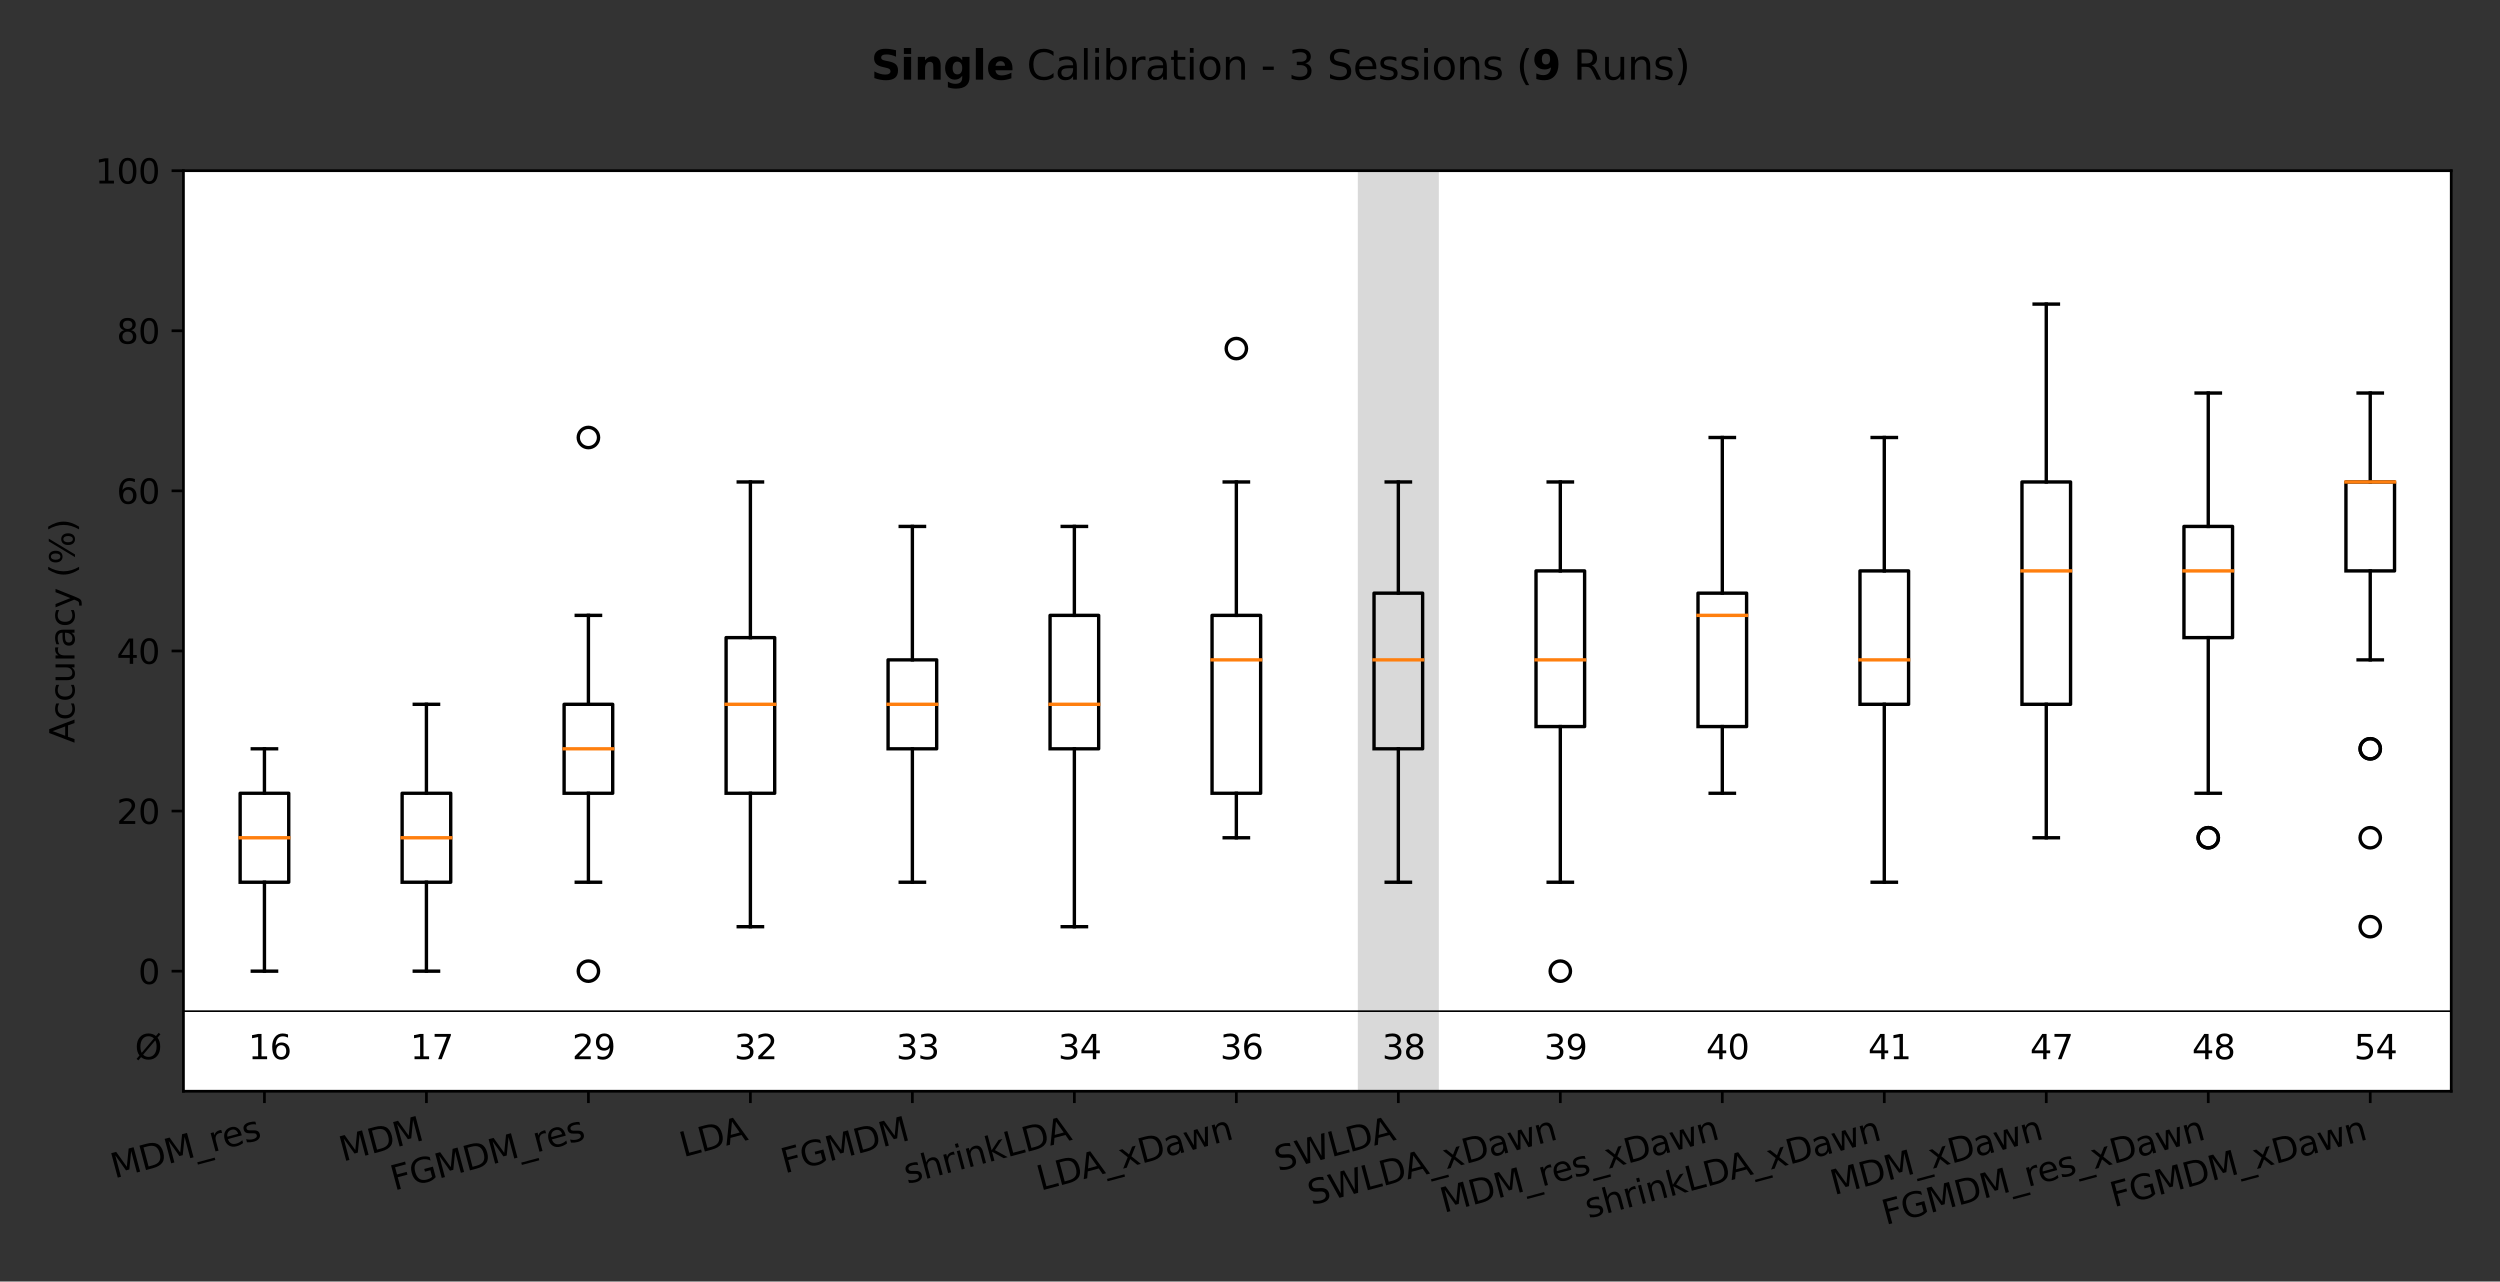 <?xml version="1.0" encoding="utf-8" standalone="no"?>
<!DOCTYPE svg PUBLIC "-//W3C//DTD SVG 1.1//EN"
  "http://www.w3.org/Graphics/SVG/1.1/DTD/svg11.dtd">
<svg xmlns:xlink="http://www.w3.org/1999/xlink" width="738.166pt" height="378.402pt" viewBox="0 0 738.166 378.402" xmlns="http://www.w3.org/2000/svg" version="1.1">
 <rect x="0" y="0" width="738.166" height="378.402" fill="#333333" stroke="none"/>
 <defs>
  <style type="text/css">*{stroke-linejoin: round; stroke-linecap: butt}</style>
 </defs>
 <g id="figure_1">
  <g id="patch_1">
   <path d="M 0 378.402 
L 738.166 378.402 
L 738.166 0 
L 0 0 
L 0 378.402 
z
" style="fill: none"/>
  </g>
  <g id="axes_1">
   <g id="patch_2">
    <path d="M 54.166 322.2 
L 723.766 322.2 
L 723.766 50.4 
L 54.166 50.4 
z
" style="fill: #ffffff"/>
   </g>
   <g id="patch_3">
    <path d="M 400.923 322.2 
L 400.923 50.4 
L 424.837 50.4 
L 424.837 322.2 
z
" clip-path="url(#pf96d94537c)" style="fill: #808080; opacity: 0.3"/>
   </g>
   <g id="matplotlib.axis_1">
    <g id="xtick_1">
     <g id="line2d_1">
      <defs>
       <path id="m843a94eb9d" d="M 0 0 
L 0 3.5 
" style="stroke: #000000; stroke-width: 0.8"/>
      </defs>
      <g>
       <use xlink:href="#m843a94eb9d" x="78.08" y="322.2" style="stroke: #000000; stroke-width: 0.8"/>
      </g>
     </g>
     <g id="text_1">
      <!-- MDM_res -->
      <g transform="translate(33.805 347.971)rotate(-15)scale(0.1 -0.1)">
       <defs>
        <path id="DejaVuSans-4d" d="M 628 4666 
L 1569 4666 
L 2759 1491 
L 3956 4666 
L 4897 4666 
L 4897 0 
L 4281 0 
L 4281 4097 
L 3078 897 
L 2444 897 
L 1241 4097 
L 1241 0 
L 628 0 
L 628 4666 
z
" transform="scale(0.016)"/>
        <path id="DejaVuSans-44" d="M 1259 4147 
L 1259 519 
L 2022 519 
Q 2988 519 3436 956 
Q 3884 1394 3884 2338 
Q 3884 3275 3436 3711 
Q 2988 4147 2022 4147 
L 1259 4147 
z
M 628 4666 
L 1925 4666 
Q 3281 4666 3915 4102 
Q 4550 3538 4550 2338 
Q 4550 1131 3912 565 
Q 3275 0 1925 0 
L 628 0 
L 628 4666 
z
" transform="scale(0.016)"/>
        <path id="DejaVuSans-5f" d="M 3263 -1063 
L 3263 -1509 
L -63 -1509 
L -63 -1063 
L 3263 -1063 
z
" transform="scale(0.016)"/>
        <path id="DejaVuSans-72" d="M 2631 2963 
Q 2534 3019 2420 3045 
Q 2306 3072 2169 3072 
Q 1681 3072 1420 2755 
Q 1159 2438 1159 1844 
L 1159 0 
L 581 0 
L 581 3500 
L 1159 3500 
L 1159 2956 
Q 1341 3275 1631 3429 
Q 1922 3584 2338 3584 
Q 2397 3584 2469 3576 
Q 2541 3569 2628 3553 
L 2631 2963 
z
" transform="scale(0.016)"/>
        <path id="DejaVuSans-65" d="M 3597 1894 
L 3597 1613 
L 953 1613 
Q 991 1019 1311 708 
Q 1631 397 2203 397 
Q 2534 397 2845 478 
Q 3156 559 3463 722 
L 3463 178 
Q 3153 47 2828 -22 
Q 2503 -91 2169 -91 
Q 1331 -91 842 396 
Q 353 884 353 1716 
Q 353 2575 817 3079 
Q 1281 3584 2069 3584 
Q 2775 3584 3186 3129 
Q 3597 2675 3597 1894 
z
M 3022 2063 
Q 3016 2534 2758 2815 
Q 2500 3097 2075 3097 
Q 1594 3097 1305 2825 
Q 1016 2553 972 2059 
L 3022 2063 
z
" transform="scale(0.016)"/>
        <path id="DejaVuSans-73" d="M 2834 3397 
L 2834 2853 
Q 2591 2978 2328 3040 
Q 2066 3103 1784 3103 
Q 1356 3103 1142 2972 
Q 928 2841 928 2578 
Q 928 2378 1081 2264 
Q 1234 2150 1697 2047 
L 1894 2003 
Q 2506 1872 2764 1633 
Q 3022 1394 3022 966 
Q 3022 478 2636 193 
Q 2250 -91 1575 -91 
Q 1294 -91 989 -36 
Q 684 19 347 128 
L 347 722 
Q 666 556 975 473 
Q 1284 391 1588 391 
Q 1994 391 2212 530 
Q 2431 669 2431 922 
Q 2431 1156 2273 1281 
Q 2116 1406 1581 1522 
L 1381 1569 
Q 847 1681 609 1914 
Q 372 2147 372 2553 
Q 372 3047 722 3315 
Q 1072 3584 1716 3584 
Q 2034 3584 2315 3537 
Q 2597 3491 2834 3397 
z
" transform="scale(0.016)"/>
       </defs>
       <use xlink:href="#DejaVuSans-4d"/>
       <use xlink:href="#DejaVuSans-44" x="86.279"/>
       <use xlink:href="#DejaVuSans-4d" x="163.281"/>
       <use xlink:href="#DejaVuSans-5f" x="249.561"/>
       <use xlink:href="#DejaVuSans-72" x="299.561"/>
       <use xlink:href="#DejaVuSans-65" x="338.424"/>
       <use xlink:href="#DejaVuSans-73" x="399.947"/>
      </g>
     </g>
    </g>
    <g id="xtick_2">
     <g id="line2d_2">
      <g>
       <use xlink:href="#m843a94eb9d" x="125.908" y="322.2" style="stroke: #000000; stroke-width: 0.8"/>
      </g>
     </g>
     <g id="text_2">
      <!-- MDM -->
      <g transform="translate(101.264 342.999)rotate(-15)scale(0.1 -0.1)">
       <use xlink:href="#DejaVuSans-4d"/>
       <use xlink:href="#DejaVuSans-44" x="86.279"/>
       <use xlink:href="#DejaVuSans-4d" x="163.281"/>
      </g>
     </g>
    </g>
    <g id="xtick_3">
     <g id="line2d_3">
      <g>
       <use xlink:href="#m843a94eb9d" x="173.737" y="322.2" style="stroke: #000000; stroke-width: 0.8"/>
      </g>
     </g>
     <g id="text_3">
      <!-- FGMDM_res -->
      <g transform="translate(116.422 351.563)rotate(-15)scale(0.1 -0.1)">
       <defs>
        <path id="DejaVuSans-46" d="M 628 4666 
L 3309 4666 
L 3309 4134 
L 1259 4134 
L 1259 2759 
L 3109 2759 
L 3109 2228 
L 1259 2228 
L 1259 0 
L 628 0 
L 628 4666 
z
" transform="scale(0.016)"/>
        <path id="DejaVuSans-47" d="M 3809 666 
L 3809 1919 
L 2778 1919 
L 2778 2438 
L 4434 2438 
L 4434 434 
Q 4069 175 3628 42 
Q 3188 -91 2688 -91 
Q 1594 -91 976 548 
Q 359 1188 359 2328 
Q 359 3472 976 4111 
Q 1594 4750 2688 4750 
Q 3144 4750 3555 4637 
Q 3966 4525 4313 4306 
L 4313 3634 
Q 3963 3931 3569 4081 
Q 3175 4231 2741 4231 
Q 1884 4231 1454 3753 
Q 1025 3275 1025 2328 
Q 1025 1384 1454 906 
Q 1884 428 2741 428 
Q 3075 428 3337 486 
Q 3600 544 3809 666 
z
" transform="scale(0.016)"/>
       </defs>
       <use xlink:href="#DejaVuSans-46"/>
       <use xlink:href="#DejaVuSans-47" x="57.52"/>
       <use xlink:href="#DejaVuSans-4d" x="135.01"/>
       <use xlink:href="#DejaVuSans-44" x="221.289"/>
       <use xlink:href="#DejaVuSans-4d" x="298.291"/>
       <use xlink:href="#DejaVuSans-5f" x="384.57"/>
       <use xlink:href="#DejaVuSans-72" x="434.57"/>
       <use xlink:href="#DejaVuSans-65" x="473.434"/>
       <use xlink:href="#DejaVuSans-73" x="534.957"/>
      </g>
     </g>
    </g>
    <g id="xtick_4">
     <g id="line2d_4">
      <g>
       <use xlink:href="#m843a94eb9d" x="221.566" y="322.2" style="stroke: #000000; stroke-width: 0.8"/>
      </g>
     </g>
     <g id="text_4">
      <!-- LDA -->
      <g transform="translate(201.769 341.7)rotate(-15)scale(0.1 -0.1)">
       <defs>
        <path id="DejaVuSans-4c" d="M 628 4666 
L 1259 4666 
L 1259 531 
L 3531 531 
L 3531 0 
L 628 0 
L 628 4666 
z
" transform="scale(0.016)"/>
        <path id="DejaVuSans-41" d="M 2188 4044 
L 1331 1722 
L 3047 1722 
L 2188 4044 
z
M 1831 4666 
L 2547 4666 
L 4325 0 
L 3669 0 
L 3244 1197 
L 1141 1197 
L 716 0 
L 50 0 
L 1831 4666 
z
" transform="scale(0.016)"/>
       </defs>
       <use xlink:href="#DejaVuSans-4c"/>
       <use xlink:href="#DejaVuSans-44" x="55.713"/>
       <use xlink:href="#DejaVuSans-41" x="130.965"/>
      </g>
     </g>
    </g>
    <g id="xtick_5">
     <g id="line2d_5">
      <g>
       <use xlink:href="#m843a94eb9d" x="269.394" y="322.2" style="stroke: #000000; stroke-width: 0.8"/>
      </g>
     </g>
     <g id="text_5">
      <!-- FGMDM -->
      <g transform="translate(231.71 346.493)rotate(-15)scale(0.1 -0.1)">
       <use xlink:href="#DejaVuSans-46"/>
       <use xlink:href="#DejaVuSans-47" x="57.52"/>
       <use xlink:href="#DejaVuSans-4d" x="135.01"/>
       <use xlink:href="#DejaVuSans-44" x="221.289"/>
       <use xlink:href="#DejaVuSans-4d" x="298.291"/>
      </g>
     </g>
    </g>
    <g id="xtick_6">
     <g id="line2d_6">
      <g>
       <use xlink:href="#m843a94eb9d" x="317.223" y="322.2" style="stroke: #000000; stroke-width: 0.8"/>
      </g>
     </g>
     <g id="text_6">
      <!-- shrinkLDA -->
      <g transform="translate(267.904 349.61)rotate(-15)scale(0.1 -0.1)">
       <defs>
        <path id="DejaVuSans-68" d="M 3513 2113 
L 3513 0 
L 2938 0 
L 2938 2094 
Q 2938 2591 2744 2837 
Q 2550 3084 2163 3084 
Q 1697 3084 1428 2787 
Q 1159 2491 1159 1978 
L 1159 0 
L 581 0 
L 581 4863 
L 1159 4863 
L 1159 2956 
Q 1366 3272 1645 3428 
Q 1925 3584 2291 3584 
Q 2894 3584 3203 3211 
Q 3513 2838 3513 2113 
z
" transform="scale(0.016)"/>
        <path id="DejaVuSans-69" d="M 603 3500 
L 1178 3500 
L 1178 0 
L 603 0 
L 603 3500 
z
M 603 4863 
L 1178 4863 
L 1178 4134 
L 603 4134 
L 603 4863 
z
" transform="scale(0.016)"/>
        <path id="DejaVuSans-6e" d="M 3513 2113 
L 3513 0 
L 2938 0 
L 2938 2094 
Q 2938 2591 2744 2837 
Q 2550 3084 2163 3084 
Q 1697 3084 1428 2787 
Q 1159 2491 1159 1978 
L 1159 0 
L 581 0 
L 581 3500 
L 1159 3500 
L 1159 2956 
Q 1366 3272 1645 3428 
Q 1925 3584 2291 3584 
Q 2894 3584 3203 3211 
Q 3513 2838 3513 2113 
z
" transform="scale(0.016)"/>
        <path id="DejaVuSans-6b" d="M 581 4863 
L 1159 4863 
L 1159 1991 
L 2875 3500 
L 3609 3500 
L 1753 1863 
L 3688 0 
L 2938 0 
L 1159 1709 
L 1159 0 
L 581 0 
L 581 4863 
z
" transform="scale(0.016)"/>
       </defs>
       <use xlink:href="#DejaVuSans-73"/>
       <use xlink:href="#DejaVuSans-68" x="52.1"/>
       <use xlink:href="#DejaVuSans-72" x="115.479"/>
       <use xlink:href="#DejaVuSans-69" x="156.592"/>
       <use xlink:href="#DejaVuSans-6e" x="184.375"/>
       <use xlink:href="#DejaVuSans-6b" x="247.754"/>
       <use xlink:href="#DejaVuSans-4c" x="305.664"/>
       <use xlink:href="#DejaVuSans-44" x="361.377"/>
       <use xlink:href="#DejaVuSans-41" x="436.629"/>
      </g>
     </g>
    </g>
    <g id="xtick_7">
     <g id="line2d_7">
      <g>
       <use xlink:href="#m843a94eb9d" x="365.051" y="322.2" style="stroke: #000000; stroke-width: 0.8"/>
      </g>
     </g>
     <g id="text_7">
      <!-- LDA_xDawn -->
      <g transform="translate(307.258 351.593)rotate(-15)scale(0.1 -0.1)">
       <defs>
        <path id="DejaVuSans-78" d="M 3513 3500 
L 2247 1797 
L 3578 0 
L 2900 0 
L 1881 1375 
L 863 0 
L 184 0 
L 1544 1831 
L 300 3500 
L 978 3500 
L 1906 2253 
L 2834 3500 
L 3513 3500 
z
" transform="scale(0.016)"/>
        <path id="DejaVuSans-61" d="M 2194 1759 
Q 1497 1759 1228 1600 
Q 959 1441 959 1056 
Q 959 750 1161 570 
Q 1363 391 1709 391 
Q 2188 391 2477 730 
Q 2766 1069 2766 1631 
L 2766 1759 
L 2194 1759 
z
M 3341 1997 
L 3341 0 
L 2766 0 
L 2766 531 
Q 2569 213 2275 61 
Q 1981 -91 1556 -91 
Q 1019 -91 701 211 
Q 384 513 384 1019 
Q 384 1609 779 1909 
Q 1175 2209 1959 2209 
L 2766 2209 
L 2766 2266 
Q 2766 2663 2505 2880 
Q 2244 3097 1772 3097 
Q 1472 3097 1187 3025 
Q 903 2953 641 2809 
L 641 3341 
Q 956 3463 1253 3523 
Q 1550 3584 1831 3584 
Q 2591 3584 2966 3190 
Q 3341 2797 3341 1997 
z
" transform="scale(0.016)"/>
        <path id="DejaVuSans-77" d="M 269 3500 
L 844 3500 
L 1563 769 
L 2278 3500 
L 2956 3500 
L 3675 769 
L 4391 3500 
L 4966 3500 
L 4050 0 
L 3372 0 
L 2619 2869 
L 1863 0 
L 1184 0 
L 269 3500 
z
" transform="scale(0.016)"/>
       </defs>
       <use xlink:href="#DejaVuSans-4c"/>
       <use xlink:href="#DejaVuSans-44" x="55.713"/>
       <use xlink:href="#DejaVuSans-41" x="130.965"/>
       <use xlink:href="#DejaVuSans-5f" x="199.373"/>
       <use xlink:href="#DejaVuSans-78" x="249.373"/>
       <use xlink:href="#DejaVuSans-44" x="308.553"/>
       <use xlink:href="#DejaVuSans-61" x="385.555"/>
       <use xlink:href="#DejaVuSans-77" x="446.834"/>
       <use xlink:href="#DejaVuSans-6e" x="528.621"/>
      </g>
     </g>
    </g>
    <g id="xtick_8">
     <g id="line2d_8">
      <g>
       <use xlink:href="#m843a94eb9d" x="412.88" y="322.2" style="stroke: #000000; stroke-width: 0.8"/>
      </g>
     </g>
     <g id="text_8">
      <!-- SWLDA -->
      <g transform="translate(377.401 345.902)rotate(-15)scale(0.1 -0.1)">
       <defs>
        <path id="DejaVuSans-53" d="M 3425 4513 
L 3425 3897 
Q 3066 4069 2747 4153 
Q 2428 4238 2131 4238 
Q 1616 4238 1336 4038 
Q 1056 3838 1056 3469 
Q 1056 3159 1242 3001 
Q 1428 2844 1947 2747 
L 2328 2669 
Q 3034 2534 3370 2195 
Q 3706 1856 3706 1288 
Q 3706 609 3251 259 
Q 2797 -91 1919 -91 
Q 1588 -91 1214 -16 
Q 841 59 441 206 
L 441 856 
Q 825 641 1194 531 
Q 1563 422 1919 422 
Q 2459 422 2753 634 
Q 3047 847 3047 1241 
Q 3047 1584 2836 1778 
Q 2625 1972 2144 2069 
L 1759 2144 
Q 1053 2284 737 2584 
Q 422 2884 422 3419 
Q 422 4038 858 4394 
Q 1294 4750 2059 4750 
Q 2388 4750 2728 4690 
Q 3069 4631 3425 4513 
z
" transform="scale(0.016)"/>
        <path id="DejaVuSans-57" d="M 213 4666 
L 850 4666 
L 1831 722 
L 2809 4666 
L 3519 4666 
L 4500 722 
L 5478 4666 
L 6119 4666 
L 4947 0 
L 4153 0 
L 3169 4050 
L 2175 0 
L 1381 0 
L 213 4666 
z
" transform="scale(0.016)"/>
       </defs>
       <use xlink:href="#DejaVuSans-53"/>
       <use xlink:href="#DejaVuSans-57" x="63.477"/>
       <use xlink:href="#DejaVuSans-4c" x="162.354"/>
       <use xlink:href="#DejaVuSans-44" x="218.066"/>
       <use xlink:href="#DejaVuSans-41" x="293.318"/>
      </g>
     </g>
    </g>
    <g id="xtick_9">
     <g id="line2d_9">
      <g>
       <use xlink:href="#m843a94eb9d" x="460.708" y="322.2" style="stroke: #000000; stroke-width: 0.8"/>
      </g>
     </g>
     <g id="text_9">
      <!-- SWLDA_xDawn -->
      <g transform="translate(387.233 355.893)rotate(-15)scale(0.1 -0.1)">
       <use xlink:href="#DejaVuSans-53"/>
       <use xlink:href="#DejaVuSans-57" x="63.477"/>
       <use xlink:href="#DejaVuSans-4c" x="162.354"/>
       <use xlink:href="#DejaVuSans-44" x="218.066"/>
       <use xlink:href="#DejaVuSans-41" x="293.318"/>
       <use xlink:href="#DejaVuSans-5f" x="361.727"/>
       <use xlink:href="#DejaVuSans-78" x="411.727"/>
       <use xlink:href="#DejaVuSans-44" x="470.906"/>
       <use xlink:href="#DejaVuSans-61" x="547.908"/>
       <use xlink:href="#DejaVuSans-77" x="609.188"/>
       <use xlink:href="#DejaVuSans-6e" x="690.975"/>
      </g>
     </g>
    </g>
    <g id="xtick_10">
     <g id="line2d_10">
      <g>
       <use xlink:href="#m843a94eb9d" x="508.537" y="322.2" style="stroke: #000000; stroke-width: 0.8"/>
      </g>
     </g>
     <g id="text_10">
      <!-- MDM_res_xDawn -->
      <g transform="translate(426.338 358.133)rotate(-15)scale(0.1 -0.1)">
       <use xlink:href="#DejaVuSans-4d"/>
       <use xlink:href="#DejaVuSans-44" x="86.279"/>
       <use xlink:href="#DejaVuSans-4d" x="163.281"/>
       <use xlink:href="#DejaVuSans-5f" x="249.561"/>
       <use xlink:href="#DejaVuSans-72" x="299.561"/>
       <use xlink:href="#DejaVuSans-65" x="338.424"/>
       <use xlink:href="#DejaVuSans-73" x="399.947"/>
       <use xlink:href="#DejaVuSans-5f" x="452.047"/>
       <use xlink:href="#DejaVuSans-78" x="502.047"/>
       <use xlink:href="#DejaVuSans-44" x="561.227"/>
       <use xlink:href="#DejaVuSans-61" x="638.229"/>
       <use xlink:href="#DejaVuSans-77" x="699.508"/>
       <use xlink:href="#DejaVuSans-6e" x="781.295"/>
      </g>
     </g>
    </g>
    <g id="xtick_11">
     <g id="line2d_11">
      <g>
       <use xlink:href="#m843a94eb9d" x="556.366" y="322.2" style="stroke: #000000; stroke-width: 0.8"/>
      </g>
     </g>
     <g id="text_11">
      <!-- shrinkLDA_xDawn -->
      <g transform="translate(469.05 359.772)rotate(-15)scale(0.1 -0.1)">
       <use xlink:href="#DejaVuSans-73"/>
       <use xlink:href="#DejaVuSans-68" x="52.1"/>
       <use xlink:href="#DejaVuSans-72" x="115.479"/>
       <use xlink:href="#DejaVuSans-69" x="156.592"/>
       <use xlink:href="#DejaVuSans-6e" x="184.375"/>
       <use xlink:href="#DejaVuSans-6b" x="247.754"/>
       <use xlink:href="#DejaVuSans-4c" x="305.664"/>
       <use xlink:href="#DejaVuSans-44" x="361.377"/>
       <use xlink:href="#DejaVuSans-41" x="436.629"/>
       <use xlink:href="#DejaVuSans-5f" x="505.037"/>
       <use xlink:href="#DejaVuSans-78" x="555.037"/>
       <use xlink:href="#DejaVuSans-44" x="614.217"/>
       <use xlink:href="#DejaVuSans-61" x="691.219"/>
       <use xlink:href="#DejaVuSans-77" x="752.498"/>
       <use xlink:href="#DejaVuSans-6e" x="834.285"/>
      </g>
     </g>
    </g>
    <g id="xtick_12">
     <g id="line2d_12">
      <g>
       <use xlink:href="#m843a94eb9d" x="604.194" y="322.2" style="stroke: #000000; stroke-width: 0.8"/>
      </g>
     </g>
     <g id="text_12">
      <!-- MDM_xDawn -->
      <g transform="translate(541.553 352.892)rotate(-15)scale(0.1 -0.1)">
       <use xlink:href="#DejaVuSans-4d"/>
       <use xlink:href="#DejaVuSans-44" x="86.279"/>
       <use xlink:href="#DejaVuSans-4d" x="163.281"/>
       <use xlink:href="#DejaVuSans-5f" x="249.561"/>
       <use xlink:href="#DejaVuSans-78" x="299.561"/>
       <use xlink:href="#DejaVuSans-44" x="358.74"/>
       <use xlink:href="#DejaVuSans-61" x="435.742"/>
       <use xlink:href="#DejaVuSans-77" x="497.021"/>
       <use xlink:href="#DejaVuSans-6e" x="578.809"/>
      </g>
     </g>
    </g>
    <g id="xtick_13">
     <g id="line2d_13">
      <g>
       <use xlink:href="#m843a94eb9d" x="652.023" y="322.2" style="stroke: #000000; stroke-width: 0.8"/>
      </g>
     </g>
     <g id="text_13">
      <!-- FGMDM_res_xDawn -->
      <g transform="translate(556.783 361.725)rotate(-15)scale(0.1 -0.1)">
       <use xlink:href="#DejaVuSans-46"/>
       <use xlink:href="#DejaVuSans-47" x="57.52"/>
       <use xlink:href="#DejaVuSans-4d" x="135.01"/>
       <use xlink:href="#DejaVuSans-44" x="221.289"/>
       <use xlink:href="#DejaVuSans-4d" x="298.291"/>
       <use xlink:href="#DejaVuSans-5f" x="384.57"/>
       <use xlink:href="#DejaVuSans-72" x="434.57"/>
       <use xlink:href="#DejaVuSans-65" x="473.434"/>
       <use xlink:href="#DejaVuSans-73" x="534.957"/>
       <use xlink:href="#DejaVuSans-5f" x="587.057"/>
       <use xlink:href="#DejaVuSans-78" x="637.057"/>
       <use xlink:href="#DejaVuSans-44" x="696.236"/>
       <use xlink:href="#DejaVuSans-61" x="773.238"/>
       <use xlink:href="#DejaVuSans-77" x="834.518"/>
       <use xlink:href="#DejaVuSans-6e" x="916.305"/>
      </g>
     </g>
    </g>
    <g id="xtick_14">
     <g id="line2d_14">
      <g>
       <use xlink:href="#m843a94eb9d" x="699.851" y="322.2" style="stroke: #000000; stroke-width: 0.8"/>
      </g>
     </g>
     <g id="text_14">
      <!-- FGMDM_xDawn -->
      <g transform="translate(624.171 356.484)rotate(-15)scale(0.1 -0.1)">
       <use xlink:href="#DejaVuSans-46"/>
       <use xlink:href="#DejaVuSans-47" x="57.52"/>
       <use xlink:href="#DejaVuSans-4d" x="135.01"/>
       <use xlink:href="#DejaVuSans-44" x="221.289"/>
       <use xlink:href="#DejaVuSans-4d" x="298.291"/>
       <use xlink:href="#DejaVuSans-5f" x="384.57"/>
       <use xlink:href="#DejaVuSans-78" x="434.57"/>
       <use xlink:href="#DejaVuSans-44" x="493.75"/>
       <use xlink:href="#DejaVuSans-61" x="570.752"/>
       <use xlink:href="#DejaVuSans-77" x="632.031"/>
       <use xlink:href="#DejaVuSans-6e" x="713.818"/>
      </g>
     </g>
    </g>
   </g>
   <g id="matplotlib.axis_2">
    <g id="ytick_1">
     <g id="line2d_15">
      <defs>
       <path id="m73b4b5277d" d="M 0 0 
L -3.5 0 
" style="stroke: #000000; stroke-width: 0.8"/>
      </defs>
      <g>
       <use xlink:href="#m73b4b5277d" x="54.166" y="286.748" style="stroke: #000000; stroke-width: 0.8"/>
      </g>
     </g>
     <g id="text_15">
      <!-- 0 -->
      <g transform="translate(40.803 290.547)scale(0.1 -0.1)">
       <defs>
        <path id="DejaVuSans-30" d="M 2034 4250 
Q 1547 4250 1301 3770 
Q 1056 3291 1056 2328 
Q 1056 1369 1301 889 
Q 1547 409 2034 409 
Q 2525 409 2770 889 
Q 3016 1369 3016 2328 
Q 3016 3291 2770 3770 
Q 2525 4250 2034 4250 
z
M 2034 4750 
Q 2819 4750 3233 4129 
Q 3647 3509 3647 2328 
Q 3647 1150 3233 529 
Q 2819 -91 2034 -91 
Q 1250 -91 836 529 
Q 422 1150 422 2328 
Q 422 3509 836 4129 
Q 1250 4750 2034 4750 
z
" transform="scale(0.016)"/>
       </defs>
       <use xlink:href="#DejaVuSans-30"/>
      </g>
     </g>
    </g>
    <g id="ytick_2">
     <g id="line2d_16">
      <g>
       <use xlink:href="#m73b4b5277d" x="54.166" y="239.478" style="stroke: #000000; stroke-width: 0.8"/>
      </g>
     </g>
     <g id="text_16">
      <!-- 20 -->
      <g transform="translate(34.441 243.277)scale(0.1 -0.1)">
       <defs>
        <path id="DejaVuSans-32" d="M 1228 531 
L 3431 531 
L 3431 0 
L 469 0 
L 469 531 
Q 828 903 1448 1529 
Q 2069 2156 2228 2338 
Q 2531 2678 2651 2914 
Q 2772 3150 2772 3378 
Q 2772 3750 2511 3984 
Q 2250 4219 1831 4219 
Q 1534 4219 1204 4116 
Q 875 4013 500 3803 
L 500 4441 
Q 881 4594 1212 4672 
Q 1544 4750 1819 4750 
Q 2544 4750 2975 4387 
Q 3406 4025 3406 3419 
Q 3406 3131 3298 2873 
Q 3191 2616 2906 2266 
Q 2828 2175 2409 1742 
Q 1991 1309 1228 531 
z
" transform="scale(0.016)"/>
       </defs>
       <use xlink:href="#DejaVuSans-32"/>
       <use xlink:href="#DejaVuSans-30" x="63.623"/>
      </g>
     </g>
    </g>
    <g id="ytick_3">
     <g id="line2d_17">
      <g>
       <use xlink:href="#m73b4b5277d" x="54.166" y="192.209" style="stroke: #000000; stroke-width: 0.8"/>
      </g>
     </g>
     <g id="text_17">
      <!-- 40 -->
      <g transform="translate(34.441 196.008)scale(0.1 -0.1)">
       <defs>
        <path id="DejaVuSans-34" d="M 2419 4116 
L 825 1625 
L 2419 1625 
L 2419 4116 
z
M 2253 4666 
L 3047 4666 
L 3047 1625 
L 3713 1625 
L 3713 1100 
L 3047 1100 
L 3047 0 
L 2419 0 
L 2419 1100 
L 313 1100 
L 313 1709 
L 2253 4666 
z
" transform="scale(0.016)"/>
       </defs>
       <use xlink:href="#DejaVuSans-34"/>
       <use xlink:href="#DejaVuSans-30" x="63.623"/>
      </g>
     </g>
    </g>
    <g id="ytick_4">
     <g id="line2d_18">
      <g>
       <use xlink:href="#m73b4b5277d" x="54.166" y="144.939" style="stroke: #000000; stroke-width: 0.8"/>
      </g>
     </g>
     <g id="text_18">
      <!-- 60 -->
      <g transform="translate(34.441 148.738)scale(0.1 -0.1)">
       <defs>
        <path id="DejaVuSans-36" d="M 2113 2584 
Q 1688 2584 1439 2293 
Q 1191 2003 1191 1497 
Q 1191 994 1439 701 
Q 1688 409 2113 409 
Q 2538 409 2786 701 
Q 3034 994 3034 1497 
Q 3034 2003 2786 2293 
Q 2538 2584 2113 2584 
z
M 3366 4563 
L 3366 3988 
Q 3128 4100 2886 4159 
Q 2644 4219 2406 4219 
Q 1781 4219 1451 3797 
Q 1122 3375 1075 2522 
Q 1259 2794 1537 2939 
Q 1816 3084 2150 3084 
Q 2853 3084 3261 2657 
Q 3669 2231 3669 1497 
Q 3669 778 3244 343 
Q 2819 -91 2113 -91 
Q 1303 -91 875 529 
Q 447 1150 447 2328 
Q 447 3434 972 4092 
Q 1497 4750 2381 4750 
Q 2619 4750 2861 4703 
Q 3103 4656 3366 4563 
z
" transform="scale(0.016)"/>
       </defs>
       <use xlink:href="#DejaVuSans-36"/>
       <use xlink:href="#DejaVuSans-30" x="63.623"/>
      </g>
     </g>
    </g>
    <g id="ytick_5">
     <g id="line2d_19">
      <g>
       <use xlink:href="#m73b4b5277d" x="54.166" y="97.67" style="stroke: #000000; stroke-width: 0.8"/>
      </g>
     </g>
     <g id="text_19">
      <!-- 80 -->
      <g transform="translate(34.441 101.469)scale(0.1 -0.1)">
       <defs>
        <path id="DejaVuSans-38" d="M 2034 2216 
Q 1584 2216 1326 1975 
Q 1069 1734 1069 1313 
Q 1069 891 1326 650 
Q 1584 409 2034 409 
Q 2484 409 2743 651 
Q 3003 894 3003 1313 
Q 3003 1734 2745 1975 
Q 2488 2216 2034 2216 
z
M 1403 2484 
Q 997 2584 770 2862 
Q 544 3141 544 3541 
Q 544 4100 942 4425 
Q 1341 4750 2034 4750 
Q 2731 4750 3128 4425 
Q 3525 4100 3525 3541 
Q 3525 3141 3298 2862 
Q 3072 2584 2669 2484 
Q 3125 2378 3379 2068 
Q 3634 1759 3634 1313 
Q 3634 634 3220 271 
Q 2806 -91 2034 -91 
Q 1263 -91 848 271 
Q 434 634 434 1313 
Q 434 1759 690 2068 
Q 947 2378 1403 2484 
z
M 1172 3481 
Q 1172 3119 1398 2916 
Q 1625 2713 2034 2713 
Q 2441 2713 2670 2916 
Q 2900 3119 2900 3481 
Q 2900 3844 2670 4047 
Q 2441 4250 2034 4250 
Q 1625 4250 1398 4047 
Q 1172 3844 1172 3481 
z
" transform="scale(0.016)"/>
       </defs>
       <use xlink:href="#DejaVuSans-38"/>
       <use xlink:href="#DejaVuSans-30" x="63.623"/>
      </g>
     </g>
    </g>
    <g id="ytick_6">
     <g id="line2d_20">
      <g>
       <use xlink:href="#m73b4b5277d" x="54.166" y="50.4" style="stroke: #000000; stroke-width: 0.8"/>
      </g>
     </g>
     <g id="text_20">
      <!-- 100 -->
      <g transform="translate(28.078 54.199)scale(0.1 -0.1)">
       <defs>
        <path id="DejaVuSans-31" d="M 794 531 
L 1825 531 
L 1825 4091 
L 703 3866 
L 703 4441 
L 1819 4666 
L 2450 4666 
L 2450 531 
L 3481 531 
L 3481 0 
L 794 0 
L 794 531 
z
" transform="scale(0.016)"/>
       </defs>
       <use xlink:href="#DejaVuSans-31"/>
       <use xlink:href="#DejaVuSans-30" x="63.623"/>
       <use xlink:href="#DejaVuSans-30" x="127.246"/>
      </g>
     </g>
    </g>
    <g id="text_21">
     <!-- Accuracy (%) -->
     <g transform="translate(21.998 219.37)rotate(-90)scale(0.1 -0.1)">
      <defs>
       <path id="DejaVuSans-63" d="M 3122 3366 
L 3122 2828 
Q 2878 2963 2633 3030 
Q 2388 3097 2138 3097 
Q 1578 3097 1268 2742 
Q 959 2388 959 1747 
Q 959 1106 1268 751 
Q 1578 397 2138 397 
Q 2388 397 2633 464 
Q 2878 531 3122 666 
L 3122 134 
Q 2881 22 2623 -34 
Q 2366 -91 2075 -91 
Q 1284 -91 818 406 
Q 353 903 353 1747 
Q 353 2603 823 3093 
Q 1294 3584 2113 3584 
Q 2378 3584 2631 3529 
Q 2884 3475 3122 3366 
z
" transform="scale(0.016)"/>
       <path id="DejaVuSans-75" d="M 544 1381 
L 544 3500 
L 1119 3500 
L 1119 1403 
Q 1119 906 1312 657 
Q 1506 409 1894 409 
Q 2359 409 2629 706 
Q 2900 1003 2900 1516 
L 2900 3500 
L 3475 3500 
L 3475 0 
L 2900 0 
L 2900 538 
Q 2691 219 2414 64 
Q 2138 -91 1772 -91 
Q 1169 -91 856 284 
Q 544 659 544 1381 
z
M 1991 3584 
L 1991 3584 
z
" transform="scale(0.016)"/>
       <path id="DejaVuSans-79" d="M 2059 -325 
Q 1816 -950 1584 -1140 
Q 1353 -1331 966 -1331 
L 506 -1331 
L 506 -850 
L 844 -850 
Q 1081 -850 1212 -737 
Q 1344 -625 1503 -206 
L 1606 56 
L 191 3500 
L 800 3500 
L 1894 763 
L 2988 3500 
L 3597 3500 
L 2059 -325 
z
" transform="scale(0.016)"/>
       <path id="DejaVuSans-20" transform="scale(0.016)"/>
       <path id="DejaVuSans-28" d="M 1984 4856 
Q 1566 4138 1362 3434 
Q 1159 2731 1159 2009 
Q 1159 1288 1364 580 
Q 1569 -128 1984 -844 
L 1484 -844 
Q 1016 -109 783 600 
Q 550 1309 550 2009 
Q 550 2706 781 3412 
Q 1013 4119 1484 4856 
L 1984 4856 
z
" transform="scale(0.016)"/>
       <path id="DejaVuSans-25" d="M 4653 2053 
Q 4381 2053 4226 1822 
Q 4072 1591 4072 1178 
Q 4072 772 4226 539 
Q 4381 306 4653 306 
Q 4919 306 5073 539 
Q 5228 772 5228 1178 
Q 5228 1588 5073 1820 
Q 4919 2053 4653 2053 
z
M 4653 2450 
Q 5147 2450 5437 2106 
Q 5728 1763 5728 1178 
Q 5728 594 5436 251 
Q 5144 -91 4653 -91 
Q 4153 -91 3862 251 
Q 3572 594 3572 1178 
Q 3572 1766 3864 2108 
Q 4156 2450 4653 2450 
z
M 1428 4353 
Q 1159 4353 1004 4120 
Q 850 3888 850 3481 
Q 850 3069 1003 2837 
Q 1156 2606 1428 2606 
Q 1700 2606 1854 2837 
Q 2009 3069 2009 3481 
Q 2009 3884 1853 4118 
Q 1697 4353 1428 4353 
z
M 4250 4750 
L 4750 4750 
L 1831 -91 
L 1331 -91 
L 4250 4750 
z
M 1428 4750 
Q 1922 4750 2215 4408 
Q 2509 4066 2509 3481 
Q 2509 2891 2217 2550 
Q 1925 2209 1428 2209 
Q 931 2209 642 2551 
Q 353 2894 353 3481 
Q 353 4063 643 4406 
Q 934 4750 1428 4750 
z
" transform="scale(0.016)"/>
       <path id="DejaVuSans-29" d="M 513 4856 
L 1013 4856 
Q 1481 4119 1714 3412 
Q 1947 2706 1947 2009 
Q 1947 1309 1714 600 
Q 1481 -109 1013 -844 
L 513 -844 
Q 928 -128 1133 580 
Q 1338 1288 1338 2009 
Q 1338 2731 1133 3434 
Q 928 4138 513 4856 
z
" transform="scale(0.016)"/>
      </defs>
      <use xlink:href="#DejaVuSans-41"/>
      <use xlink:href="#DejaVuSans-63" x="66.658"/>
      <use xlink:href="#DejaVuSans-63" x="121.639"/>
      <use xlink:href="#DejaVuSans-75" x="176.619"/>
      <use xlink:href="#DejaVuSans-72" x="239.998"/>
      <use xlink:href="#DejaVuSans-61" x="281.111"/>
      <use xlink:href="#DejaVuSans-63" x="342.391"/>
      <use xlink:href="#DejaVuSans-79" x="397.371"/>
      <use xlink:href="#DejaVuSans-20" x="456.551"/>
      <use xlink:href="#DejaVuSans-28" x="488.338"/>
      <use xlink:href="#DejaVuSans-25" x="527.352"/>
      <use xlink:href="#DejaVuSans-29" x="622.371"/>
     </g>
    </g>
   </g>
   <g id="line2d_21">
    <path d="M 70.906 260.487 
L 85.254 260.487 
L 85.254 234.226 
L 70.906 234.226 
L 70.906 260.487 
" clip-path="url(#pf96d94537c)" style="fill: none; stroke: #000000; stroke-linecap: square"/>
   </g>
   <g id="line2d_22">
    <path d="M 78.08 260.487 
L 78.08 286.748 
" clip-path="url(#pf96d94537c)" style="fill: none; stroke: #000000; stroke-linecap: square"/>
   </g>
   <g id="line2d_23">
    <path d="M 78.08 234.226 
L 78.08 221.096 
" clip-path="url(#pf96d94537c)" style="fill: none; stroke: #000000; stroke-linecap: square"/>
   </g>
   <g id="line2d_24">
    <path d="M 74.493 286.748 
L 81.667 286.748 
" clip-path="url(#pf96d94537c)" style="fill: none; stroke: #000000; stroke-linecap: square"/>
   </g>
   <g id="line2d_25">
    <path d="M 74.493 221.096 
L 81.667 221.096 
" clip-path="url(#pf96d94537c)" style="fill: none; stroke: #000000; stroke-linecap: square"/>
   </g>
   <g id="line2d_26"/>
   <g id="line2d_27">
    <path d="M 118.734 260.487 
L 133.083 260.487 
L 133.083 234.226 
L 118.734 234.226 
L 118.734 260.487 
" clip-path="url(#pf96d94537c)" style="fill: none; stroke: #000000; stroke-linecap: square"/>
   </g>
   <g id="line2d_28">
    <path d="M 125.908 260.487 
L 125.908 286.748 
" clip-path="url(#pf96d94537c)" style="fill: none; stroke: #000000; stroke-linecap: square"/>
   </g>
   <g id="line2d_29">
    <path d="M 125.908 234.226 
L 125.908 207.965 
" clip-path="url(#pf96d94537c)" style="fill: none; stroke: #000000; stroke-linecap: square"/>
   </g>
   <g id="line2d_30">
    <path d="M 122.321 286.748 
L 129.496 286.748 
" clip-path="url(#pf96d94537c)" style="fill: none; stroke: #000000; stroke-linecap: square"/>
   </g>
   <g id="line2d_31">
    <path d="M 122.321 207.965 
L 129.496 207.965 
" clip-path="url(#pf96d94537c)" style="fill: none; stroke: #000000; stroke-linecap: square"/>
   </g>
   <g id="line2d_32"/>
   <g id="line2d_33">
    <path d="M 166.563 234.226 
L 180.911 234.226 
L 180.911 207.965 
L 166.563 207.965 
L 166.563 234.226 
" clip-path="url(#pf96d94537c)" style="fill: none; stroke: #000000; stroke-linecap: square"/>
   </g>
   <g id="line2d_34">
    <path d="M 173.737 234.226 
L 173.737 260.487 
" clip-path="url(#pf96d94537c)" style="fill: none; stroke: #000000; stroke-linecap: square"/>
   </g>
   <g id="line2d_35">
    <path d="M 173.737 207.965 
L 173.737 181.704 
" clip-path="url(#pf96d94537c)" style="fill: none; stroke: #000000; stroke-linecap: square"/>
   </g>
   <g id="line2d_36">
    <path d="M 170.15 260.487 
L 177.324 260.487 
" clip-path="url(#pf96d94537c)" style="fill: none; stroke: #000000; stroke-linecap: square"/>
   </g>
   <g id="line2d_37">
    <path d="M 170.15 181.704 
L 177.324 181.704 
" clip-path="url(#pf96d94537c)" style="fill: none; stroke: #000000; stroke-linecap: square"/>
   </g>
   <g id="line2d_38">
    <defs>
     <path id="md770e6718c" d="M 0 3 
C 0.796 3 1.559 2.684 2.121 2.121 
C 2.684 1.559 3 0.796 3 0 
C 3 -0.796 2.684 -1.559 2.121 -2.121 
C 1.559 -2.684 0.796 -3 0 -3 
C -0.796 -3 -1.559 -2.684 -2.121 -2.121 
C -2.684 -1.559 -3 -0.796 -3 0 
C -3 0.796 -2.684 1.559 -2.121 2.121 
C -1.559 2.684 -0.796 3 0 3 
z
" style="stroke: #000000"/>
    </defs>
    <g clip-path="url(#pf96d94537c)">
     <use xlink:href="#md770e6718c" x="173.737" y="286.748" style="fill-opacity: 0; stroke: #000000"/>
     <use xlink:href="#md770e6718c" x="173.737" y="129.183" style="fill-opacity: 0; stroke: #000000"/>
    </g>
   </g>
   <g id="line2d_39">
    <path d="M 214.391 234.226 
L 228.74 234.226 
L 228.74 188.27 
L 214.391 188.27 
L 214.391 234.226 
" clip-path="url(#pf96d94537c)" style="fill: none; stroke: #000000; stroke-linecap: square"/>
   </g>
   <g id="line2d_40">
    <path d="M 221.566 234.226 
L 221.566 273.617 
" clip-path="url(#pf96d94537c)" style="fill: none; stroke: #000000; stroke-linecap: square"/>
   </g>
   <g id="line2d_41">
    <path d="M 221.566 188.27 
L 221.566 142.313 
" clip-path="url(#pf96d94537c)" style="fill: none; stroke: #000000; stroke-linecap: square"/>
   </g>
   <g id="line2d_42">
    <path d="M 217.978 273.617 
L 225.153 273.617 
" clip-path="url(#pf96d94537c)" style="fill: none; stroke: #000000; stroke-linecap: square"/>
   </g>
   <g id="line2d_43">
    <path d="M 217.978 142.313 
L 225.153 142.313 
" clip-path="url(#pf96d94537c)" style="fill: none; stroke: #000000; stroke-linecap: square"/>
   </g>
   <g id="line2d_44"/>
   <g id="line2d_45">
    <path d="M 262.22 221.096 
L 276.568 221.096 
L 276.568 194.835 
L 262.22 194.835 
L 262.22 221.096 
" clip-path="url(#pf96d94537c)" style="fill: none; stroke: #000000; stroke-linecap: square"/>
   </g>
   <g id="line2d_46">
    <path d="M 269.394 221.096 
L 269.394 260.487 
" clip-path="url(#pf96d94537c)" style="fill: none; stroke: #000000; stroke-linecap: square"/>
   </g>
   <g id="line2d_47">
    <path d="M 269.394 194.835 
L 269.394 155.443 
" clip-path="url(#pf96d94537c)" style="fill: none; stroke: #000000; stroke-linecap: square"/>
   </g>
   <g id="line2d_48">
    <path d="M 265.807 260.487 
L 272.981 260.487 
" clip-path="url(#pf96d94537c)" style="fill: none; stroke: #000000; stroke-linecap: square"/>
   </g>
   <g id="line2d_49">
    <path d="M 265.807 155.443 
L 272.981 155.443 
" clip-path="url(#pf96d94537c)" style="fill: none; stroke: #000000; stroke-linecap: square"/>
   </g>
   <g id="line2d_50"/>
   <g id="line2d_51">
    <path d="M 310.048 221.096 
L 324.397 221.096 
L 324.397 181.704 
L 310.048 181.704 
L 310.048 221.096 
" clip-path="url(#pf96d94537c)" style="fill: none; stroke: #000000; stroke-linecap: square"/>
   </g>
   <g id="line2d_52">
    <path d="M 317.223 221.096 
L 317.223 273.617 
" clip-path="url(#pf96d94537c)" style="fill: none; stroke: #000000; stroke-linecap: square"/>
   </g>
   <g id="line2d_53">
    <path d="M 317.223 181.704 
L 317.223 155.443 
" clip-path="url(#pf96d94537c)" style="fill: none; stroke: #000000; stroke-linecap: square"/>
   </g>
   <g id="line2d_54">
    <path d="M 313.636 273.617 
L 320.81 273.617 
" clip-path="url(#pf96d94537c)" style="fill: none; stroke: #000000; stroke-linecap: square"/>
   </g>
   <g id="line2d_55">
    <path d="M 313.636 155.443 
L 320.81 155.443 
" clip-path="url(#pf96d94537c)" style="fill: none; stroke: #000000; stroke-linecap: square"/>
   </g>
   <g id="line2d_56"/>
   <g id="line2d_57">
    <path d="M 357.877 234.226 
L 372.226 234.226 
L 372.226 181.704 
L 357.877 181.704 
L 357.877 234.226 
" clip-path="url(#pf96d94537c)" style="fill: none; stroke: #000000; stroke-linecap: square"/>
   </g>
   <g id="line2d_58">
    <path d="M 365.051 234.226 
L 365.051 247.357 
" clip-path="url(#pf96d94537c)" style="fill: none; stroke: #000000; stroke-linecap: square"/>
   </g>
   <g id="line2d_59">
    <path d="M 365.051 181.704 
L 365.051 142.313 
" clip-path="url(#pf96d94537c)" style="fill: none; stroke: #000000; stroke-linecap: square"/>
   </g>
   <g id="line2d_60">
    <path d="M 361.464 247.357 
L 368.638 247.357 
" clip-path="url(#pf96d94537c)" style="fill: none; stroke: #000000; stroke-linecap: square"/>
   </g>
   <g id="line2d_61">
    <path d="M 361.464 142.313 
L 368.638 142.313 
" clip-path="url(#pf96d94537c)" style="fill: none; stroke: #000000; stroke-linecap: square"/>
   </g>
   <g id="line2d_62">
    <g clip-path="url(#pf96d94537c)">
     <use xlink:href="#md770e6718c" x="365.051" y="102.922" style="fill-opacity: 0; stroke: #000000"/>
    </g>
   </g>
   <g id="line2d_63">
    <path d="M 405.706 221.096 
L 420.054 221.096 
L 420.054 175.139 
L 405.706 175.139 
L 405.706 221.096 
" clip-path="url(#pf96d94537c)" style="fill: none; stroke: #000000; stroke-linecap: square"/>
   </g>
   <g id="line2d_64">
    <path d="M 412.88 221.096 
L 412.88 260.487 
" clip-path="url(#pf96d94537c)" style="fill: none; stroke: #000000; stroke-linecap: square"/>
   </g>
   <g id="line2d_65">
    <path d="M 412.88 175.139 
L 412.88 142.313 
" clip-path="url(#pf96d94537c)" style="fill: none; stroke: #000000; stroke-linecap: square"/>
   </g>
   <g id="line2d_66">
    <path d="M 409.293 260.487 
L 416.467 260.487 
" clip-path="url(#pf96d94537c)" style="fill: none; stroke: #000000; stroke-linecap: square"/>
   </g>
   <g id="line2d_67">
    <path d="M 409.293 142.313 
L 416.467 142.313 
" clip-path="url(#pf96d94537c)" style="fill: none; stroke: #000000; stroke-linecap: square"/>
   </g>
   <g id="line2d_68"/>
   <g id="line2d_69">
    <path d="M 453.534 214.53 
L 467.883 214.53 
L 467.883 168.574 
L 453.534 168.574 
L 453.534 214.53 
" clip-path="url(#pf96d94537c)" style="fill: none; stroke: #000000; stroke-linecap: square"/>
   </g>
   <g id="line2d_70">
    <path d="M 460.708 214.53 
L 460.708 260.487 
" clip-path="url(#pf96d94537c)" style="fill: none; stroke: #000000; stroke-linecap: square"/>
   </g>
   <g id="line2d_71">
    <path d="M 460.708 168.574 
L 460.708 142.313 
" clip-path="url(#pf96d94537c)" style="fill: none; stroke: #000000; stroke-linecap: square"/>
   </g>
   <g id="line2d_72">
    <path d="M 457.121 260.487 
L 464.296 260.487 
" clip-path="url(#pf96d94537c)" style="fill: none; stroke: #000000; stroke-linecap: square"/>
   </g>
   <g id="line2d_73">
    <path d="M 457.121 142.313 
L 464.296 142.313 
" clip-path="url(#pf96d94537c)" style="fill: none; stroke: #000000; stroke-linecap: square"/>
   </g>
   <g id="line2d_74">
    <g clip-path="url(#pf96d94537c)">
     <use xlink:href="#md770e6718c" x="460.708" y="286.748" style="fill-opacity: 0; stroke: #000000"/>
    </g>
   </g>
   <g id="line2d_75">
    <path d="M 501.363 214.53 
L 515.711 214.53 
L 515.711 175.139 
L 501.363 175.139 
L 501.363 214.53 
" clip-path="url(#pf96d94537c)" style="fill: none; stroke: #000000; stroke-linecap: square"/>
   </g>
   <g id="line2d_76">
    <path d="M 508.537 214.53 
L 508.537 234.226 
" clip-path="url(#pf96d94537c)" style="fill: none; stroke: #000000; stroke-linecap: square"/>
   </g>
   <g id="line2d_77">
    <path d="M 508.537 175.139 
L 508.537 129.183 
" clip-path="url(#pf96d94537c)" style="fill: none; stroke: #000000; stroke-linecap: square"/>
   </g>
   <g id="line2d_78">
    <path d="M 504.95 234.226 
L 512.124 234.226 
" clip-path="url(#pf96d94537c)" style="fill: none; stroke: #000000; stroke-linecap: square"/>
   </g>
   <g id="line2d_79">
    <path d="M 504.95 129.183 
L 512.124 129.183 
" clip-path="url(#pf96d94537c)" style="fill: none; stroke: #000000; stroke-linecap: square"/>
   </g>
   <g id="line2d_80"/>
   <g id="line2d_81">
    <path d="M 549.191 207.965 
L 563.54 207.965 
L 563.54 168.574 
L 549.191 168.574 
L 549.191 207.965 
" clip-path="url(#pf96d94537c)" style="fill: none; stroke: #000000; stroke-linecap: square"/>
   </g>
   <g id="line2d_82">
    <path d="M 556.366 207.965 
L 556.366 260.487 
" clip-path="url(#pf96d94537c)" style="fill: none; stroke: #000000; stroke-linecap: square"/>
   </g>
   <g id="line2d_83">
    <path d="M 556.366 168.574 
L 556.366 129.183 
" clip-path="url(#pf96d94537c)" style="fill: none; stroke: #000000; stroke-linecap: square"/>
   </g>
   <g id="line2d_84">
    <path d="M 552.778 260.487 
L 559.953 260.487 
" clip-path="url(#pf96d94537c)" style="fill: none; stroke: #000000; stroke-linecap: square"/>
   </g>
   <g id="line2d_85">
    <path d="M 552.778 129.183 
L 559.953 129.183 
" clip-path="url(#pf96d94537c)" style="fill: none; stroke: #000000; stroke-linecap: square"/>
   </g>
   <g id="line2d_86"/>
   <g id="line2d_87">
    <path d="M 597.02 207.965 
L 611.368 207.965 
L 611.368 142.313 
L 597.02 142.313 
L 597.02 207.965 
" clip-path="url(#pf96d94537c)" style="fill: none; stroke: #000000; stroke-linecap: square"/>
   </g>
   <g id="line2d_88">
    <path d="M 604.194 207.965 
L 604.194 247.357 
" clip-path="url(#pf96d94537c)" style="fill: none; stroke: #000000; stroke-linecap: square"/>
   </g>
   <g id="line2d_89">
    <path d="M 604.194 142.313 
L 604.194 89.791 
" clip-path="url(#pf96d94537c)" style="fill: none; stroke: #000000; stroke-linecap: square"/>
   </g>
   <g id="line2d_90">
    <path d="M 600.607 247.357 
L 607.781 247.357 
" clip-path="url(#pf96d94537c)" style="fill: none; stroke: #000000; stroke-linecap: square"/>
   </g>
   <g id="line2d_91">
    <path d="M 600.607 89.791 
L 607.781 89.791 
" clip-path="url(#pf96d94537c)" style="fill: none; stroke: #000000; stroke-linecap: square"/>
   </g>
   <g id="line2d_92"/>
   <g id="line2d_93">
    <path d="M 644.848 188.27 
L 659.197 188.27 
L 659.197 155.443 
L 644.848 155.443 
L 644.848 188.27 
" clip-path="url(#pf96d94537c)" style="fill: none; stroke: #000000; stroke-linecap: square"/>
   </g>
   <g id="line2d_94">
    <path d="M 652.023 188.27 
L 652.023 234.226 
" clip-path="url(#pf96d94537c)" style="fill: none; stroke: #000000; stroke-linecap: square"/>
   </g>
   <g id="line2d_95">
    <path d="M 652.023 155.443 
L 652.023 116.052 
" clip-path="url(#pf96d94537c)" style="fill: none; stroke: #000000; stroke-linecap: square"/>
   </g>
   <g id="line2d_96">
    <path d="M 648.436 234.226 
L 655.61 234.226 
" clip-path="url(#pf96d94537c)" style="fill: none; stroke: #000000; stroke-linecap: square"/>
   </g>
   <g id="line2d_97">
    <path d="M 648.436 116.052 
L 655.61 116.052 
" clip-path="url(#pf96d94537c)" style="fill: none; stroke: #000000; stroke-linecap: square"/>
   </g>
   <g id="line2d_98">
    <g clip-path="url(#pf96d94537c)">
     <use xlink:href="#md770e6718c" x="652.023" y="247.357" style="fill-opacity: 0; stroke: #000000"/>
     <use xlink:href="#md770e6718c" x="652.023" y="247.357" style="fill-opacity: 0; stroke: #000000"/>
    </g>
   </g>
   <g id="line2d_99">
    <path d="M 692.677 168.574 
L 707.026 168.574 
L 707.026 142.313 
L 692.677 142.313 
L 692.677 168.574 
" clip-path="url(#pf96d94537c)" style="fill: none; stroke: #000000; stroke-linecap: square"/>
   </g>
   <g id="line2d_100">
    <path d="M 699.851 168.574 
L 699.851 194.835 
" clip-path="url(#pf96d94537c)" style="fill: none; stroke: #000000; stroke-linecap: square"/>
   </g>
   <g id="line2d_101">
    <path d="M 699.851 142.313 
L 699.851 116.052 
" clip-path="url(#pf96d94537c)" style="fill: none; stroke: #000000; stroke-linecap: square"/>
   </g>
   <g id="line2d_102">
    <path d="M 696.264 194.835 
L 703.438 194.835 
" clip-path="url(#pf96d94537c)" style="fill: none; stroke: #000000; stroke-linecap: square"/>
   </g>
   <g id="line2d_103">
    <path d="M 696.264 116.052 
L 703.438 116.052 
" clip-path="url(#pf96d94537c)" style="fill: none; stroke: #000000; stroke-linecap: square"/>
   </g>
   <g id="line2d_104">
    <g clip-path="url(#pf96d94537c)">
     <use xlink:href="#md770e6718c" x="699.851" y="221.096" style="fill-opacity: 0; stroke: #000000"/>
     <use xlink:href="#md770e6718c" x="699.851" y="247.357" style="fill-opacity: 0; stroke: #000000"/>
     <use xlink:href="#md770e6718c" x="699.851" y="273.617" style="fill-opacity: 0; stroke: #000000"/>
     <use xlink:href="#md770e6718c" x="699.851" y="221.096" style="fill-opacity: 0; stroke: #000000"/>
    </g>
   </g>
   <g id="line2d_105">
    <path d="M 54.166 298.565 
L 723.766 298.565 
" clip-path="url(#pf96d94537c)" style="fill: none; stroke: #000000; stroke-width: 0.5; stroke-linecap: square"/>
   </g>
   <g id="line2d_106">
    <path d="M 70.906 247.357 
L 85.254 247.357 
" clip-path="url(#pf96d94537c)" style="fill: none; stroke: #ff7f0e; stroke-linecap: square"/>
   </g>
   <g id="line2d_107">
    <path d="M 118.734 247.357 
L 133.083 247.357 
" clip-path="url(#pf96d94537c)" style="fill: none; stroke: #ff7f0e; stroke-linecap: square"/>
   </g>
   <g id="line2d_108">
    <path d="M 166.563 221.096 
L 180.911 221.096 
" clip-path="url(#pf96d94537c)" style="fill: none; stroke: #ff7f0e; stroke-linecap: square"/>
   </g>
   <g id="line2d_109">
    <path d="M 214.391 207.965 
L 228.74 207.965 
" clip-path="url(#pf96d94537c)" style="fill: none; stroke: #ff7f0e; stroke-linecap: square"/>
   </g>
   <g id="line2d_110">
    <path d="M 262.22 207.965 
L 276.568 207.965 
" clip-path="url(#pf96d94537c)" style="fill: none; stroke: #ff7f0e; stroke-linecap: square"/>
   </g>
   <g id="line2d_111">
    <path d="M 310.048 207.965 
L 324.397 207.965 
" clip-path="url(#pf96d94537c)" style="fill: none; stroke: #ff7f0e; stroke-linecap: square"/>
   </g>
   <g id="line2d_112">
    <path d="M 357.877 194.835 
L 372.226 194.835 
" clip-path="url(#pf96d94537c)" style="fill: none; stroke: #ff7f0e; stroke-linecap: square"/>
   </g>
   <g id="line2d_113">
    <path d="M 405.706 194.835 
L 420.054 194.835 
" clip-path="url(#pf96d94537c)" style="fill: none; stroke: #ff7f0e; stroke-linecap: square"/>
   </g>
   <g id="line2d_114">
    <path d="M 453.534 194.835 
L 467.883 194.835 
" clip-path="url(#pf96d94537c)" style="fill: none; stroke: #ff7f0e; stroke-linecap: square"/>
   </g>
   <g id="line2d_115">
    <path d="M 501.363 181.704 
L 515.711 181.704 
" clip-path="url(#pf96d94537c)" style="fill: none; stroke: #ff7f0e; stroke-linecap: square"/>
   </g>
   <g id="line2d_116">
    <path d="M 549.191 194.835 
L 563.54 194.835 
" clip-path="url(#pf96d94537c)" style="fill: none; stroke: #ff7f0e; stroke-linecap: square"/>
   </g>
   <g id="line2d_117">
    <path d="M 597.02 168.574 
L 611.368 168.574 
" clip-path="url(#pf96d94537c)" style="fill: none; stroke: #ff7f0e; stroke-linecap: square"/>
   </g>
   <g id="line2d_118">
    <path d="M 644.848 168.574 
L 659.197 168.574 
" clip-path="url(#pf96d94537c)" style="fill: none; stroke: #ff7f0e; stroke-linecap: square"/>
   </g>
   <g id="line2d_119">
    <path d="M 692.677 142.313 
L 707.026 142.313 
" clip-path="url(#pf96d94537c)" style="fill: none; stroke: #ff7f0e; stroke-linecap: square"/>
   </g>
   <g id="patch_4">
    <path d="M 54.166 322.2 
L 54.166 50.4 
" style="fill: none; stroke: #000000; stroke-width: 0.8; stroke-linejoin: miter; stroke-linecap: square"/>
   </g>
   <g id="patch_5">
    <path d="M 723.766 322.2 
L 723.766 50.4 
" style="fill: none; stroke: #000000; stroke-width: 0.8; stroke-linejoin: miter; stroke-linecap: square"/>
   </g>
   <g id="patch_6">
    <path d="M 54.166 322.2 
L 723.766 322.2 
" style="fill: none; stroke: #000000; stroke-width: 0.8; stroke-linejoin: miter; stroke-linecap: square"/>
   </g>
   <g id="patch_7">
    <path d="M 54.166 50.4 
L 723.766 50.4 
" style="fill: none; stroke: #000000; stroke-width: 0.8; stroke-linejoin: miter; stroke-linecap: square"/>
   </g>
   <g id="text_22">
    <!-- 16 -->
    <g transform="translate(73.297 312.746)scale(0.1 -0.1)">
     <use xlink:href="#DejaVuSans-31"/>
     <use xlink:href="#DejaVuSans-36" x="63.623"/>
    </g>
   </g>
   <g id="text_23">
    <!-- 17 -->
    <g transform="translate(121.126 312.746)scale(0.1 -0.1)">
     <defs>
      <path id="DejaVuSans-37" d="M 525 4666 
L 3525 4666 
L 3525 4397 
L 1831 0 
L 1172 0 
L 2766 4134 
L 525 4134 
L 525 4666 
z
" transform="scale(0.016)"/>
     </defs>
     <use xlink:href="#DejaVuSans-31"/>
     <use xlink:href="#DejaVuSans-37" x="63.623"/>
    </g>
   </g>
   <g id="text_24">
    <!-- 29 -->
    <g transform="translate(168.954 312.746)scale(0.1 -0.1)">
     <defs>
      <path id="DejaVuSans-39" d="M 703 97 
L 703 672 
Q 941 559 1184 500 
Q 1428 441 1663 441 
Q 2288 441 2617 861 
Q 2947 1281 2994 2138 
Q 2813 1869 2534 1725 
Q 2256 1581 1919 1581 
Q 1219 1581 811 2004 
Q 403 2428 403 3163 
Q 403 3881 828 4315 
Q 1253 4750 1959 4750 
Q 2769 4750 3195 4129 
Q 3622 3509 3622 2328 
Q 3622 1225 3098 567 
Q 2575 -91 1691 -91 
Q 1453 -91 1209 -44 
Q 966 3 703 97 
z
M 1959 2075 
Q 2384 2075 2632 2365 
Q 2881 2656 2881 3163 
Q 2881 3666 2632 3958 
Q 2384 4250 1959 4250 
Q 1534 4250 1286 3958 
Q 1038 3666 1038 3163 
Q 1038 2656 1286 2365 
Q 1534 2075 1959 2075 
z
" transform="scale(0.016)"/>
     </defs>
     <use xlink:href="#DejaVuSans-32"/>
     <use xlink:href="#DejaVuSans-39" x="63.623"/>
    </g>
   </g>
   <g id="text_25">
    <!-- 32 -->
    <g transform="translate(216.783 312.746)scale(0.1 -0.1)">
     <defs>
      <path id="DejaVuSans-33" d="M 2597 2516 
Q 3050 2419 3304 2112 
Q 3559 1806 3559 1356 
Q 3559 666 3084 287 
Q 2609 -91 1734 -91 
Q 1441 -91 1130 -33 
Q 819 25 488 141 
L 488 750 
Q 750 597 1062 519 
Q 1375 441 1716 441 
Q 2309 441 2620 675 
Q 2931 909 2931 1356 
Q 2931 1769 2642 2001 
Q 2353 2234 1838 2234 
L 1294 2234 
L 1294 2753 
L 1863 2753 
Q 2328 2753 2575 2939 
Q 2822 3125 2822 3475 
Q 2822 3834 2567 4026 
Q 2313 4219 1838 4219 
Q 1578 4219 1281 4162 
Q 984 4106 628 3988 
L 628 4550 
Q 988 4650 1302 4700 
Q 1616 4750 1894 4750 
Q 2613 4750 3031 4423 
Q 3450 4097 3450 3541 
Q 3450 3153 3228 2886 
Q 3006 2619 2597 2516 
z
" transform="scale(0.016)"/>
     </defs>
     <use xlink:href="#DejaVuSans-33"/>
     <use xlink:href="#DejaVuSans-32" x="63.623"/>
    </g>
   </g>
   <g id="text_26">
    <!-- 33 -->
    <g transform="translate(264.611 312.746)scale(0.1 -0.1)">
     <use xlink:href="#DejaVuSans-33"/>
     <use xlink:href="#DejaVuSans-33" x="63.623"/>
    </g>
   </g>
   <g id="text_27">
    <!-- 34 -->
    <g transform="translate(312.44 312.746)scale(0.1 -0.1)">
     <use xlink:href="#DejaVuSans-33"/>
     <use xlink:href="#DejaVuSans-34" x="63.623"/>
    </g>
   </g>
   <g id="text_28">
    <!-- 36 -->
    <g transform="translate(360.268 312.746)scale(0.1 -0.1)">
     <use xlink:href="#DejaVuSans-33"/>
     <use xlink:href="#DejaVuSans-36" x="63.623"/>
    </g>
   </g>
   <g id="text_29">
    <!-- 38 -->
    <g transform="translate(408.097 312.746)scale(0.1 -0.1)">
     <use xlink:href="#DejaVuSans-33"/>
     <use xlink:href="#DejaVuSans-38" x="63.623"/>
    </g>
   </g>
   <g id="text_30">
    <!-- 39 -->
    <g transform="translate(455.926 312.746)scale(0.1 -0.1)">
     <use xlink:href="#DejaVuSans-33"/>
     <use xlink:href="#DejaVuSans-39" x="63.623"/>
    </g>
   </g>
   <g id="text_31">
    <!-- 40 -->
    <g transform="translate(503.754 312.746)scale(0.1 -0.1)">
     <use xlink:href="#DejaVuSans-34"/>
     <use xlink:href="#DejaVuSans-30" x="63.623"/>
    </g>
   </g>
   <g id="text_32">
    <!-- 41 -->
    <g transform="translate(551.583 312.746)scale(0.1 -0.1)">
     <use xlink:href="#DejaVuSans-34"/>
     <use xlink:href="#DejaVuSans-31" x="63.623"/>
    </g>
   </g>
   <g id="text_33">
    <!-- 47 -->
    <g transform="translate(599.411 312.746)scale(0.1 -0.1)">
     <use xlink:href="#DejaVuSans-34"/>
     <use xlink:href="#DejaVuSans-37" x="63.623"/>
    </g>
   </g>
   <g id="text_34">
    <!-- 48 -->
    <g transform="translate(647.24 312.746)scale(0.1 -0.1)">
     <use xlink:href="#DejaVuSans-34"/>
     <use xlink:href="#DejaVuSans-38" x="63.623"/>
    </g>
   </g>
   <g id="text_35">
    <!-- 54 -->
    <g transform="translate(695.068 312.746)scale(0.1 -0.1)">
     <defs>
      <path id="DejaVuSans-35" d="M 691 4666 
L 3169 4666 
L 3169 4134 
L 1269 4134 
L 1269 2991 
Q 1406 3038 1543 3061 
Q 1681 3084 1819 3084 
Q 2600 3084 3056 2656 
Q 3513 2228 3513 1497 
Q 3513 744 3044 326 
Q 2575 -91 1722 -91 
Q 1428 -91 1123 -41 
Q 819 9 494 109 
L 494 744 
Q 775 591 1075 516 
Q 1375 441 1709 441 
Q 2250 441 2565 725 
Q 2881 1009 2881 1497 
Q 2881 1984 2565 2268 
Q 2250 2553 1709 2553 
Q 1456 2553 1204 2497 
Q 953 2441 691 2322 
L 691 4666 
z
" transform="scale(0.016)"/>
     </defs>
     <use xlink:href="#DejaVuSans-35"/>
     <use xlink:href="#DejaVuSans-34" x="63.623"/>
    </g>
   </g>
   <g id="text_36">
    <!-- Ø -->
    <g transform="translate(39.817 312.746)scale(0.1 -0.1)">
     <defs>
      <path id="DejaVuSans-d8" d="M 3769 3475 
L 1528 831 
Q 1722 631 1973 526 
Q 2225 422 2522 422 
Q 3209 422 3611 934 
Q 4013 1447 4013 2328 
Q 4013 2678 3952 2965 
Q 3891 3253 3769 3475 
z
M 3513 3828 
Q 3322 4028 3070 4133 
Q 2819 4238 2522 4238 
Q 1834 4238 1429 3725 
Q 1025 3213 1025 2328 
Q 1025 1978 1086 1684 
Q 1147 1391 1269 1178 
L 3513 3828 
z
M 850 684 
Q 606 1003 482 1415 
Q 359 1828 359 2328 
Q 359 3434 948 4092 
Q 1538 4750 2522 4750 
Q 2928 4750 3273 4629 
Q 3619 4509 3891 4275 
L 4397 4872 
L 4716 4594 
L 4184 3975 
Q 4428 3653 4553 3237 
Q 4678 2822 4678 2328 
Q 4678 1225 4090 567 
Q 3503 -91 2522 -91 
Q 2122 -91 1776 26 
Q 1431 144 1147 378 
L 641 -219 
L 319 56 
L 850 684 
z
" transform="scale(0.016)"/>
     </defs>
     <use xlink:href="#DejaVuSans-d8"/>
    </g>
   </g>
  </g>
  <g id="text_37">
   <!-- $\bf{Single}$ Calibration - 3 Sessions ($\bf{9}$ Runs) -->
   <g transform="translate(257.206 23.52)scale(0.12 -0.12)">
    <defs>
     <path id="DejaVuSans-Bold-53" d="M 3834 4519 
L 3834 3531 
Q 3450 3703 3084 3790 
Q 2719 3878 2394 3878 
Q 1963 3878 1756 3759 
Q 1550 3641 1550 3391 
Q 1550 3203 1689 3098 
Q 1828 2994 2194 2919 
L 2706 2816 
Q 3484 2659 3812 2340 
Q 4141 2022 4141 1434 
Q 4141 663 3683 286 
Q 3225 -91 2284 -91 
Q 1841 -91 1394 -6 
Q 947 78 500 244 
L 500 1259 
Q 947 1022 1364 901 
Q 1781 781 2169 781 
Q 2563 781 2772 912 
Q 2981 1044 2981 1288 
Q 2981 1506 2839 1625 
Q 2697 1744 2272 1838 
L 1806 1941 
Q 1106 2091 782 2419 
Q 459 2747 459 3303 
Q 459 4000 909 4375 
Q 1359 4750 2203 4750 
Q 2588 4750 2994 4692 
Q 3400 4634 3834 4519 
z
" transform="scale(0.016)"/>
     <path id="DejaVuSans-Bold-69" d="M 538 3500 
L 1656 3500 
L 1656 0 
L 538 0 
L 538 3500 
z
M 538 4863 
L 1656 4863 
L 1656 3950 
L 538 3950 
L 538 4863 
z
" transform="scale(0.016)"/>
     <path id="DejaVuSans-Bold-6e" d="M 4056 2131 
L 4056 0 
L 2931 0 
L 2931 347 
L 2931 1631 
Q 2931 2084 2911 2256 
Q 2891 2428 2841 2509 
Q 2775 2619 2662 2680 
Q 2550 2741 2406 2741 
Q 2056 2741 1856 2470 
Q 1656 2200 1656 1722 
L 1656 0 
L 538 0 
L 538 3500 
L 1656 3500 
L 1656 2988 
Q 1909 3294 2193 3439 
Q 2478 3584 2822 3584 
Q 3428 3584 3742 3212 
Q 4056 2841 4056 2131 
z
" transform="scale(0.016)"/>
     <path id="DejaVuSans-Bold-67" d="M 2919 594 
Q 2688 288 2409 144 
Q 2131 0 1766 0 
Q 1125 0 706 504 
Q 288 1009 288 1791 
Q 288 2575 706 3076 
Q 1125 3578 1766 3578 
Q 2131 3578 2409 3434 
Q 2688 3291 2919 2981 
L 2919 3500 
L 4044 3500 
L 4044 353 
Q 4044 -491 3511 -936 
Q 2978 -1381 1966 -1381 
Q 1638 -1381 1331 -1331 
Q 1025 -1281 716 -1178 
L 716 -306 
Q 1009 -475 1290 -558 
Q 1572 -641 1856 -641 
Q 2406 -641 2662 -400 
Q 2919 -159 2919 353 
L 2919 594 
z
M 2181 2772 
Q 1834 2772 1640 2515 
Q 1447 2259 1447 1791 
Q 1447 1309 1634 1061 
Q 1822 813 2181 813 
Q 2531 813 2725 1069 
Q 2919 1325 2919 1791 
Q 2919 2259 2725 2515 
Q 2531 2772 2181 2772 
z
" transform="scale(0.016)"/>
     <path id="DejaVuSans-Bold-6c" d="M 538 4863 
L 1656 4863 
L 1656 0 
L 538 0 
L 538 4863 
z
" transform="scale(0.016)"/>
     <path id="DejaVuSans-Bold-65" d="M 4031 1759 
L 4031 1441 
L 1416 1441 
Q 1456 1047 1700 850 
Q 1944 653 2381 653 
Q 2734 653 3104 758 
Q 3475 863 3866 1075 
L 3866 213 
Q 3469 63 3072 -14 
Q 2675 -91 2278 -91 
Q 1328 -91 801 392 
Q 275 875 275 1747 
Q 275 2603 792 3093 
Q 1309 3584 2216 3584 
Q 3041 3584 3536 3087 
Q 4031 2591 4031 1759 
z
M 2881 2131 
Q 2881 2450 2695 2645 
Q 2509 2841 2209 2841 
Q 1884 2841 1681 2658 
Q 1478 2475 1428 2131 
L 2881 2131 
z
" transform="scale(0.016)"/>
     <path id="DejaVuSans-43" d="M 4122 4306 
L 4122 3641 
Q 3803 3938 3442 4084 
Q 3081 4231 2675 4231 
Q 1875 4231 1450 3742 
Q 1025 3253 1025 2328 
Q 1025 1406 1450 917 
Q 1875 428 2675 428 
Q 3081 428 3442 575 
Q 3803 722 4122 1019 
L 4122 359 
Q 3791 134 3420 21 
Q 3050 -91 2638 -91 
Q 1578 -91 968 557 
Q 359 1206 359 2328 
Q 359 3453 968 4101 
Q 1578 4750 2638 4750 
Q 3056 4750 3426 4639 
Q 3797 4528 4122 4306 
z
" transform="scale(0.016)"/>
     <path id="DejaVuSans-6c" d="M 603 4863 
L 1178 4863 
L 1178 0 
L 603 0 
L 603 4863 
z
" transform="scale(0.016)"/>
     <path id="DejaVuSans-62" d="M 3116 1747 
Q 3116 2381 2855 2742 
Q 2594 3103 2138 3103 
Q 1681 3103 1420 2742 
Q 1159 2381 1159 1747 
Q 1159 1113 1420 752 
Q 1681 391 2138 391 
Q 2594 391 2855 752 
Q 3116 1113 3116 1747 
z
M 1159 2969 
Q 1341 3281 1617 3432 
Q 1894 3584 2278 3584 
Q 2916 3584 3314 3078 
Q 3713 2572 3713 1747 
Q 3713 922 3314 415 
Q 2916 -91 2278 -91 
Q 1894 -91 1617 61 
Q 1341 213 1159 525 
L 1159 0 
L 581 0 
L 581 4863 
L 1159 4863 
L 1159 2969 
z
" transform="scale(0.016)"/>
     <path id="DejaVuSans-74" d="M 1172 4494 
L 1172 3500 
L 2356 3500 
L 2356 3053 
L 1172 3053 
L 1172 1153 
Q 1172 725 1289 603 
Q 1406 481 1766 481 
L 2356 481 
L 2356 0 
L 1766 0 
Q 1100 0 847 248 
Q 594 497 594 1153 
L 594 3053 
L 172 3053 
L 172 3500 
L 594 3500 
L 594 4494 
L 1172 4494 
z
" transform="scale(0.016)"/>
     <path id="DejaVuSans-6f" d="M 1959 3097 
Q 1497 3097 1228 2736 
Q 959 2375 959 1747 
Q 959 1119 1226 758 
Q 1494 397 1959 397 
Q 2419 397 2687 759 
Q 2956 1122 2956 1747 
Q 2956 2369 2687 2733 
Q 2419 3097 1959 3097 
z
M 1959 3584 
Q 2709 3584 3137 3096 
Q 3566 2609 3566 1747 
Q 3566 888 3137 398 
Q 2709 -91 1959 -91 
Q 1206 -91 779 398 
Q 353 888 353 1747 
Q 353 2609 779 3096 
Q 1206 3584 1959 3584 
z
" transform="scale(0.016)"/>
     <path id="DejaVuSans-2d" d="M 313 2009 
L 1997 2009 
L 1997 1497 
L 313 1497 
L 313 2009 
z
" transform="scale(0.016)"/>
     <path id="DejaVuSans-Bold-39" d="M 641 103 
L 641 966 
Q 928 831 1190 764 
Q 1453 697 1709 697 
Q 2247 697 2547 995 
Q 2847 1294 2900 1881 
Q 2688 1725 2447 1647 
Q 2206 1569 1925 1569 
Q 1209 1569 770 1986 
Q 331 2403 331 3084 
Q 331 3838 820 4291 
Q 1309 4744 2131 4744 
Q 3044 4744 3544 4128 
Q 4044 3513 4044 2388 
Q 4044 1231 3459 570 
Q 2875 -91 1856 -91 
Q 1528 -91 1228 -42 
Q 928 6 641 103 
z
M 2125 2350 
Q 2441 2350 2600 2554 
Q 2759 2759 2759 3169 
Q 2759 3575 2600 3781 
Q 2441 3988 2125 3988 
Q 1809 3988 1650 3781 
Q 1491 3575 1491 3169 
Q 1491 2759 1650 2554 
Q 1809 2350 2125 2350 
z
" transform="scale(0.016)"/>
     <path id="DejaVuSans-52" d="M 2841 2188 
Q 3044 2119 3236 1894 
Q 3428 1669 3622 1275 
L 4263 0 
L 3584 0 
L 2988 1197 
Q 2756 1666 2539 1819 
Q 2322 1972 1947 1972 
L 1259 1972 
L 1259 0 
L 628 0 
L 628 4666 
L 2053 4666 
Q 2853 4666 3247 4331 
Q 3641 3997 3641 3322 
Q 3641 2881 3436 2590 
Q 3231 2300 2841 2188 
z
M 1259 4147 
L 1259 2491 
L 2053 2491 
Q 2509 2491 2742 2702 
Q 2975 2913 2975 3322 
Q 2975 3731 2742 3939 
Q 2509 4147 2053 4147 
L 1259 4147 
z
" transform="scale(0.016)"/>
    </defs>
    <use xlink:href="#DejaVuSans-Bold-53" transform="translate(0 0.016)"/>
    <use xlink:href="#DejaVuSans-Bold-69" transform="translate(72.021 0.016)"/>
    <use xlink:href="#DejaVuSans-Bold-6e" transform="translate(106.299 0.016)"/>
    <use xlink:href="#DejaVuSans-Bold-67" transform="translate(177.49 0.016)"/>
    <use xlink:href="#DejaVuSans-Bold-6c" transform="translate(249.072 0.016)"/>
    <use xlink:href="#DejaVuSans-Bold-65" transform="translate(283.35 0.016)"/>
    <use xlink:href="#DejaVuSans-20" transform="translate(351.172 0.016)"/>
    <use xlink:href="#DejaVuSans-43" transform="translate(382.959 0.016)"/>
    <use xlink:href="#DejaVuSans-61" transform="translate(452.783 0.016)"/>
    <use xlink:href="#DejaVuSans-6c" transform="translate(514.062 0.016)"/>
    <use xlink:href="#DejaVuSans-69" transform="translate(541.846 0.016)"/>
    <use xlink:href="#DejaVuSans-62" transform="translate(569.629 0.016)"/>
    <use xlink:href="#DejaVuSans-72" transform="translate(633.105 0.016)"/>
    <use xlink:href="#DejaVuSans-61" transform="translate(674.219 0.016)"/>
    <use xlink:href="#DejaVuSans-74" transform="translate(735.498 0.016)"/>
    <use xlink:href="#DejaVuSans-69" transform="translate(774.707 0.016)"/>
    <use xlink:href="#DejaVuSans-6f" transform="translate(802.49 0.016)"/>
    <use xlink:href="#DejaVuSans-6e" transform="translate(863.672 0.016)"/>
    <use xlink:href="#DejaVuSans-20" transform="translate(927.051 0.016)"/>
    <use xlink:href="#DejaVuSans-2d" transform="translate(958.838 0.016)"/>
    <use xlink:href="#DejaVuSans-20" transform="translate(994.922 0.016)"/>
    <use xlink:href="#DejaVuSans-33" transform="translate(1026.709 0.016)"/>
    <use xlink:href="#DejaVuSans-20" transform="translate(1090.332 0.016)"/>
    <use xlink:href="#DejaVuSans-53" transform="translate(1122.119 0.016)"/>
    <use xlink:href="#DejaVuSans-65" transform="translate(1185.596 0.016)"/>
    <use xlink:href="#DejaVuSans-73" transform="translate(1247.119 0.016)"/>
    <use xlink:href="#DejaVuSans-73" transform="translate(1299.219 0.016)"/>
    <use xlink:href="#DejaVuSans-69" transform="translate(1351.318 0.016)"/>
    <use xlink:href="#DejaVuSans-6f" transform="translate(1379.102 0.016)"/>
    <use xlink:href="#DejaVuSans-6e" transform="translate(1440.283 0.016)"/>
    <use xlink:href="#DejaVuSans-73" transform="translate(1503.662 0.016)"/>
    <use xlink:href="#DejaVuSans-20" transform="translate(1555.762 0.016)"/>
    <use xlink:href="#DejaVuSans-28" transform="translate(1587.549 0.016)"/>
    <use xlink:href="#DejaVuSans-Bold-39" transform="translate(1626.562 0.016)"/>
    <use xlink:href="#DejaVuSans-20" transform="translate(1696.143 0.016)"/>
    <use xlink:href="#DejaVuSans-52" transform="translate(1727.93 0.016)"/>
    <use xlink:href="#DejaVuSans-75" transform="translate(1797.412 0.016)"/>
    <use xlink:href="#DejaVuSans-6e" transform="translate(1860.791 0.016)"/>
    <use xlink:href="#DejaVuSans-73" transform="translate(1924.17 0.016)"/>
    <use xlink:href="#DejaVuSans-29" transform="translate(1976.27 0.016)"/>
   </g>
  </g>
 </g>
 <defs>
  <clipPath id="pf96d94537c">
   <rect x="54.166" y="50.4" width="669.6" height="271.8"/>
  </clipPath>
 </defs>
</svg>
